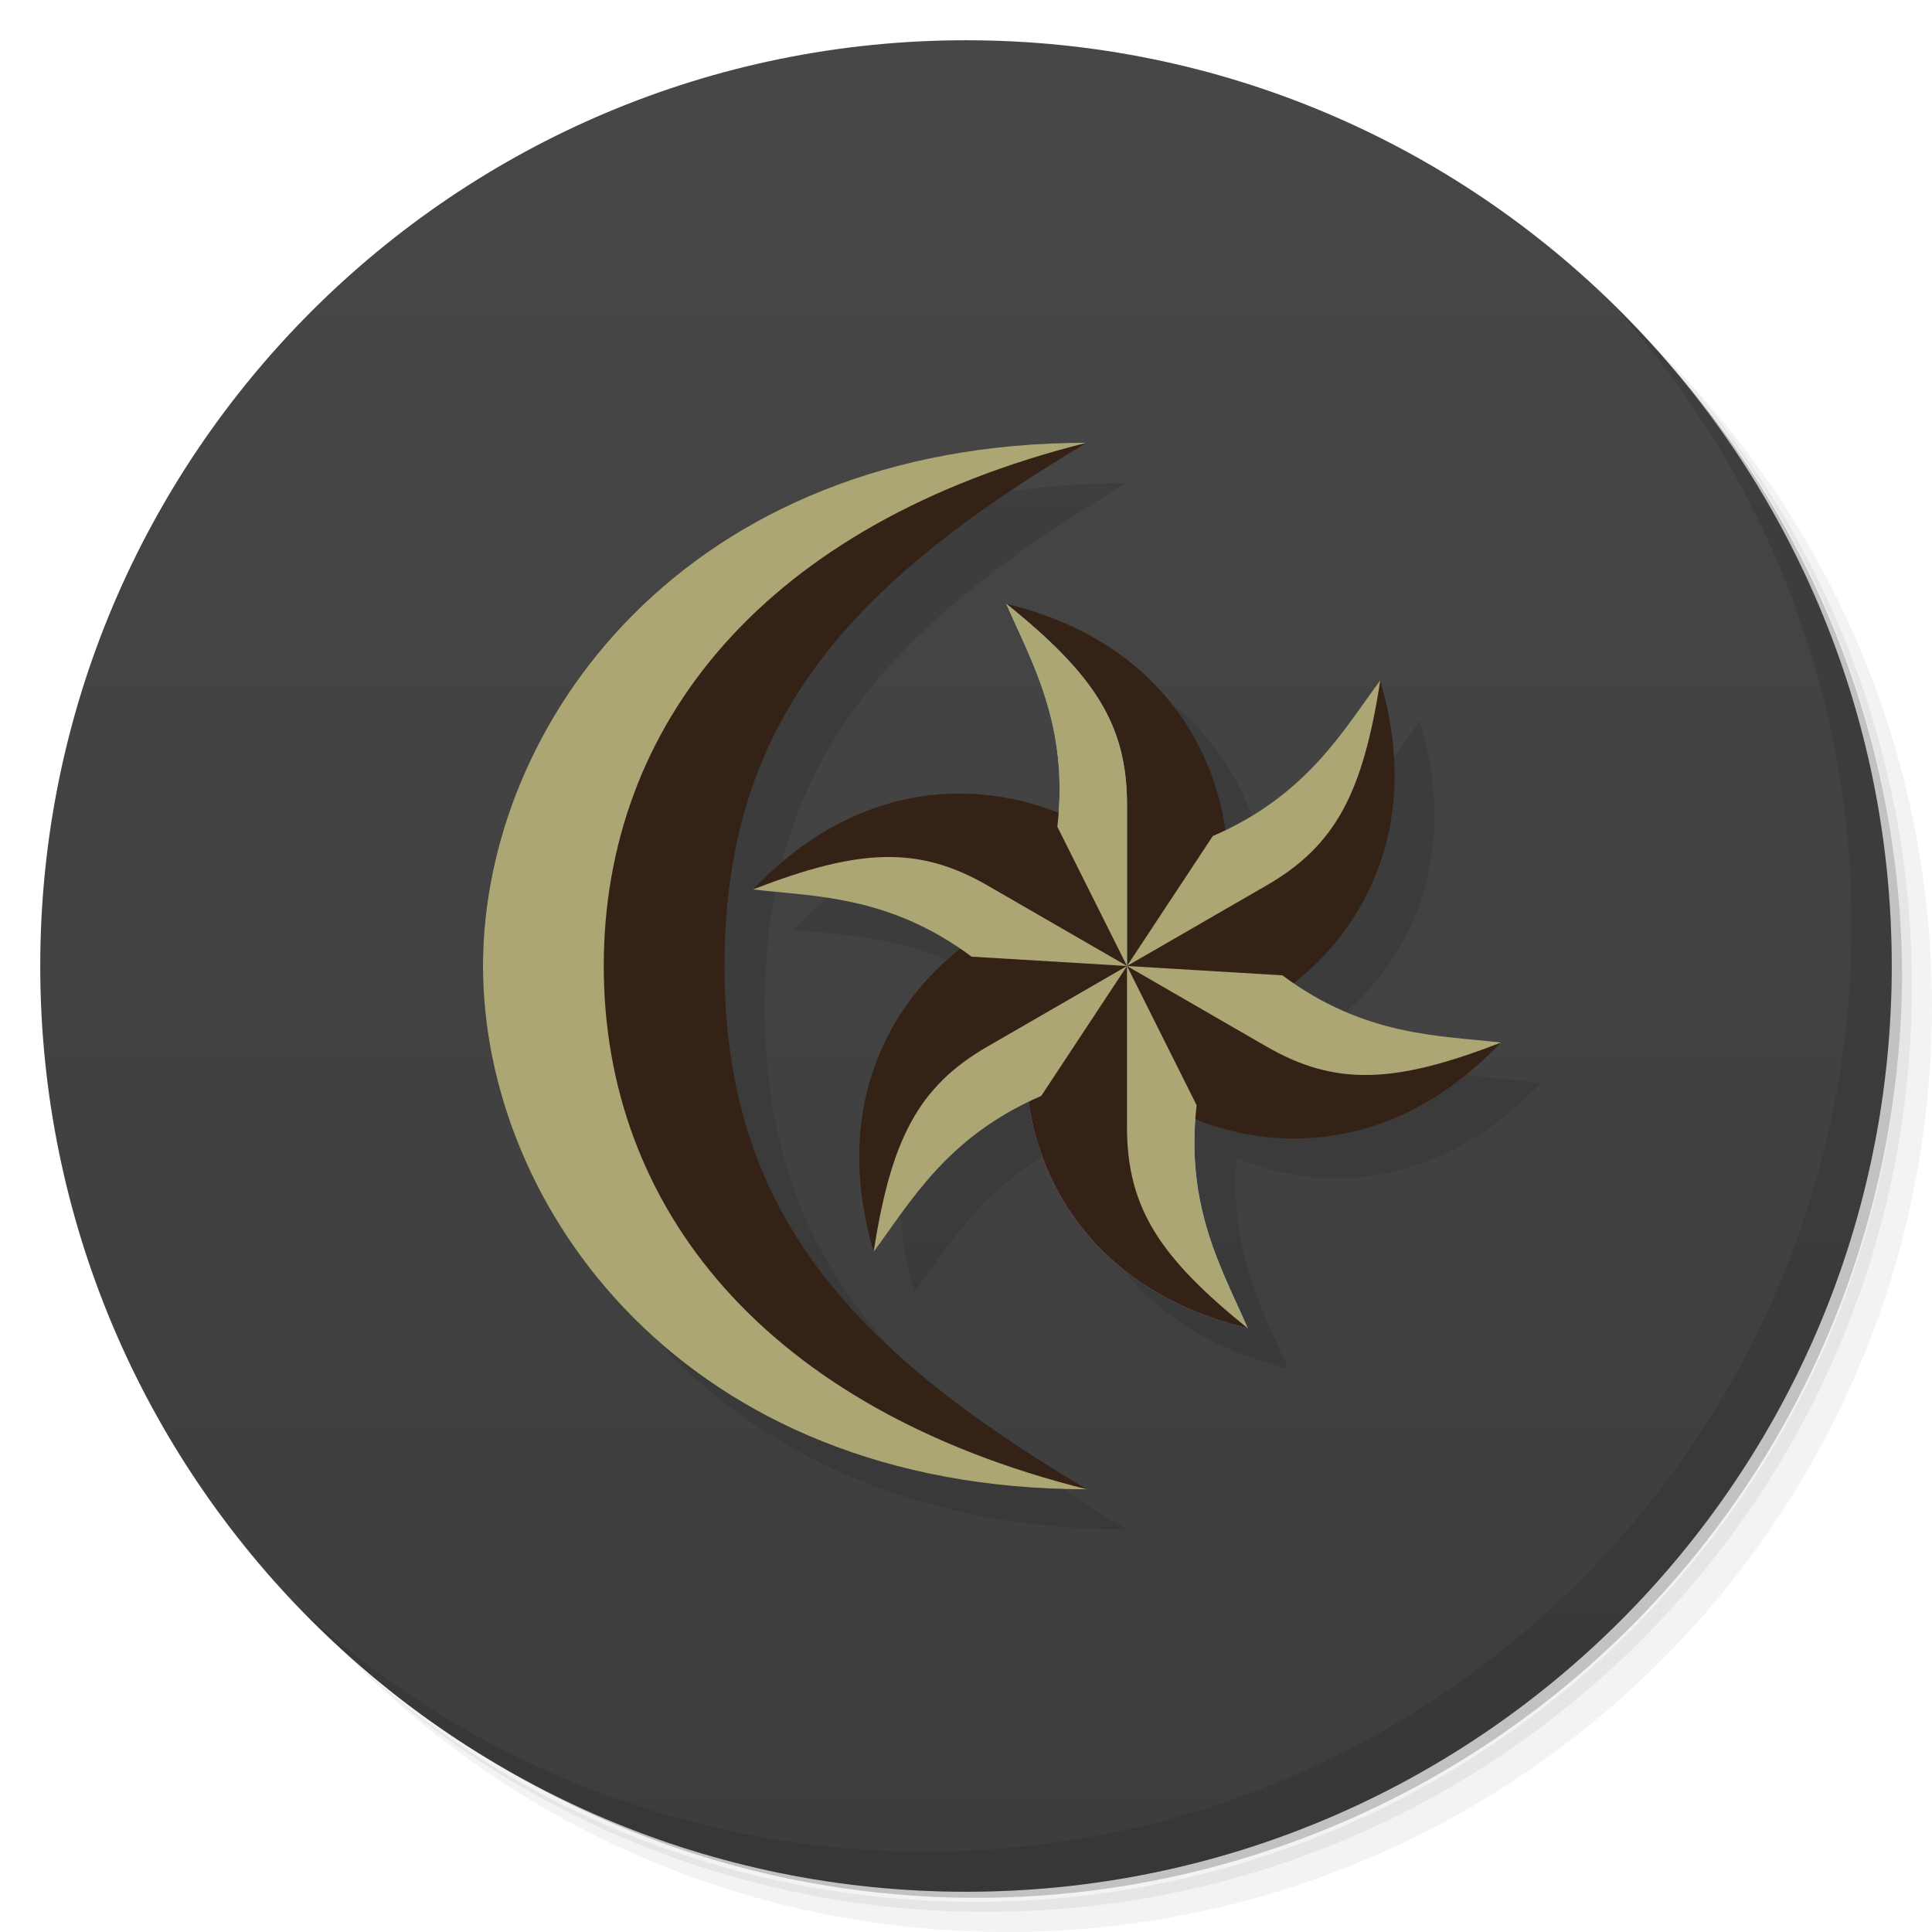 <svg xmlns="http://www.w3.org/2000/svg" viewBox="0 0 48 48">
  <defs>
    <linearGradient id="a" gradientUnits="userSpaceOnUse" gradientTransform="rotate(-90 24 24)" x1="1" x2="47">
      <stop stop-color="#3d3d3d"/>
      <stop offset="1" stop-color="#474747"/>
    </linearGradient>
  </defs>
  <path d="M36.31 5c5.859 4.062 9.688 10.831 9.688 18.5 0 12.426-10.07 22.5-22.5 22.5-7.669 0-14.438-3.828-18.5-9.688a23.24 23.24 0 0 0 3.781 4.969 22.923 22.923 0 0 0 15.469 5.969c12.703 0 23-10.298 23-23a22.92 22.92 0 0 0-5.969-15.469A23.216 23.216 0 0 0 36.31 5zm4.969 3.781A22.911 22.911 0 0 1 47.498 24.5c0 12.703-10.297 23-23 23a22.909 22.909 0 0 1-15.719-6.219C12.939 45.425 18.662 48 24.998 48c12.703 0 23-10.298 23-23 0-6.335-2.575-12.06-6.719-16.219z" opacity=".05"/>
  <path d="M41.28 8.781a22.923 22.923 0 0 1 5.969 15.469c0 12.703-10.297 23-23 23A22.92 22.92 0 0 1 8.78 41.281 22.911 22.911 0 0 0 24.499 47.5c12.703 0 23-10.298 23-23A22.909 22.909 0 0 0 41.28 8.781z" opacity=".1"/>
  <path d="M31.25 2.375C39.865 5.529 46 13.792 46 23.505c0 12.426-10.07 22.5-22.5 22.5-9.708 0-17.971-6.135-21.12-14.75a23 23 0 0 0 44.875-7 23 23 0 0 0-16-21.875z" opacity=".2"/>
  <path d="M24 1c12.703 0 23 10.297 23 23S36.703 47 24 47 1 36.703 1 24 11.297 1 24 1z" fill="url(#a)"/>
  <path d="M28 12c-10 0-15 7-15 13s5 13 15 13c-6-3.569-9-7-9-13s3-9.431 9-13zm-2 4c.583 1.353 1.464 2.865 1.281 5.219-1.962-.79-4.912-.905-7.563 1.875 1.465.172 3.208.163 5.156 1.5-1.672 1.3-3.242 3.802-2.156 7.5.876-1.176 1.738-2.7 3.844-3.719C26.85 30.474 28.25 33.091 32 34c-.583-1.353-1.464-2.865-1.281-5.219 1.962.79 4.912.905 7.563-1.875-1.465-.172-3.208-.163-5.156-1.5 1.672-1.3 3.242-3.802 2.156-7.5-.876 1.176-1.738 2.7-3.844 3.719C31.15 19.526 29.75 16.909 26 16z" opacity=".1"/>
  <path d="M40.03 7.531A22.922 22.922 0 0 1 45.999 23c0 12.703-10.297 23-23 23A22.92 22.92 0 0 1 7.53 40.031C11.708 44.322 17.54 47 23.999 47c12.703 0 23-10.298 23-23 0-6.462-2.677-12.291-6.969-16.469z" opacity=".1"/>
  <path d="M27 11c-10 0-15 7-15 13s5 13 15 13c-6-3.569-9-7-9-13s3-9.431 9-13z" fill="#352217"/>
  <path d="M27 11c-10 0-15 7-15 13s5 13 15 13c-8-2-12-7-12-13s4-11 12-13z" fill="#aba674"/>
  <path d="M21.706 31.1c-1.341-4.567 1.375-7.366 3.321-8.247L28 24.002c-4.155 2.804-5.452 4.999-6.294 7.098zM34.29 16.902c1.341 4.567-1.375 7.366-3.321 8.247L27.996 24c4.155-2.804 5.452-4.999 6.294-7.098z" fill="#352217"/>
  <path d="M25 15c4.626 1.122 5.692 4.874 5.482 7L28 24c-.35-5-1.603-7.222-3-9z" fill="#352217"/>
  <path d="M28 24v-4c0-2-.809-3.236-3-5 .61 1.414 1.566 3 1.27 5.54z" fill="#71b8d0"/>
  <path d="M28 24l3.464-2c1.732-1 2.398-2.319 2.83-5.098-.92 1.235-1.815 2.856-4.163 3.87z" fill="#aba674"/>
  <path d="M31 33c-4.626-1.122-5.692-4.874-5.482-7L28 24c.35 5 1.603 7.222 3 9z" fill="#be71d0"/>
  <path d="M28 24v4c0 2 .809 3.236 3 5-.61-1.414-1.566-3-1.27-5.54z" fill="#71b8d0"/>
  <path d="M31 33c-4.626-1.122-5.692-4.874-5.482-7L28 24c.35 5 1.603 7.222 3 9z" fill="#352217"/>
  <path d="M18.706 22.1c3.284-3.445 7.07-2.493 8.803-1.247L28 24.002c-4.506-2.197-7.06-2.222-9.294-1.902z" fill="#352217"/>
  <path d="M28 24l-3.464 2c-1.732 1-2.398 2.319-2.83 5.098.92-1.235 1.815-2.856 4.163-3.87zM28 24l-3.464-2c-1.732-1-3.207-.917-5.83.098 1.53.179 3.381.144 5.433 1.67zM28 24v-4c0-2-.809-3.236-3-5 .61 1.414 1.566 3 1.27 5.54z" fill="#aba674"/>
  <path d="M37.29 25.902c-3.284 3.445-7.07 2.493-8.803 1.247L27.996 24c4.506 2.197 7.06 2.222 9.294 1.902z" fill="#352217"/>
  <path d="M28 24l3.464 2c1.732 1 3.207.917 5.83-.098-1.53-.179-3.381-.144-5.433-1.67zM28 24v4c0 2 .809 3.236 3 5-.61-1.414-1.566-3-1.27-5.54z" fill="#aba674"/>
</svg>
